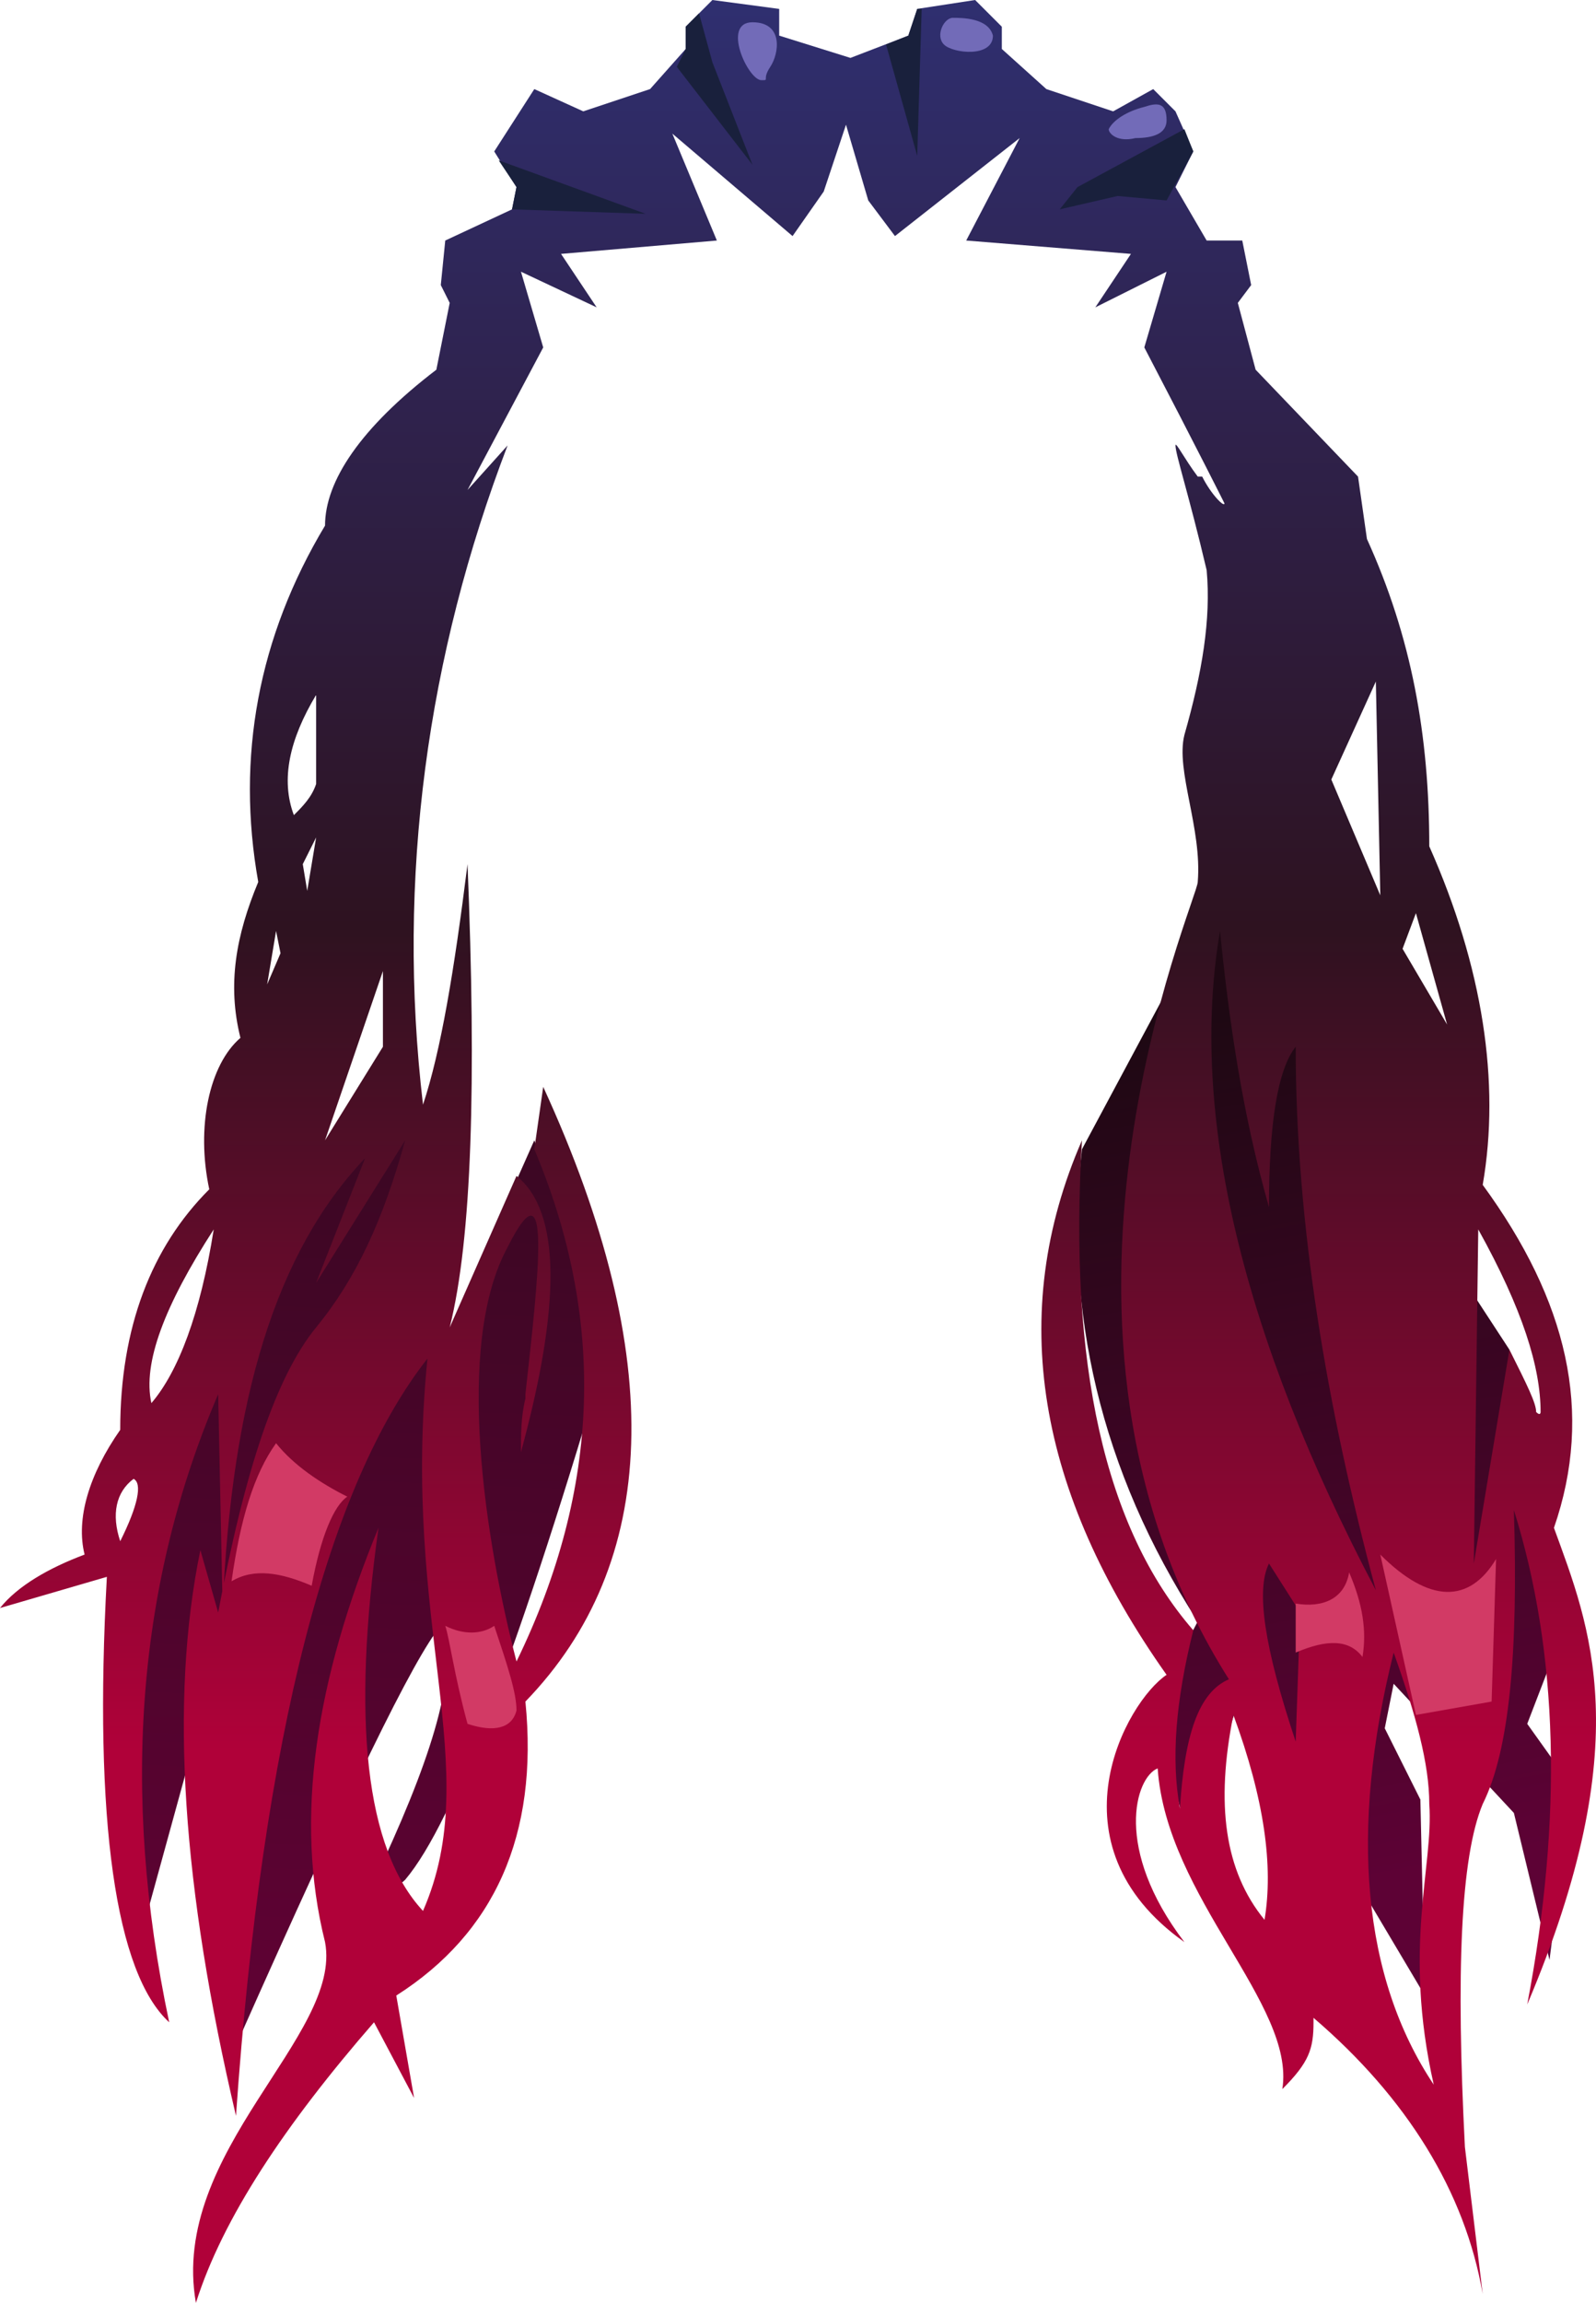 <?xml version="1.0" encoding="UTF-8" standalone="no"?>
<svg
   width="358.444"
   height="517"
   viewBox="0 0 358.444 517"
   version="1.1"
   id="svg41"
   sodipodi:docname="cb-layer-0718.svg"
   xmlns:inkscape="http://www.inkscape.org/namespaces/inkscape"
   xmlns:sodipodi="http://sodipodi.sourceforge.net/DTD/sodipodi-0.dtd"
   xmlns="http://www.w3.org/2000/svg"
   xmlns:svg="http://www.w3.org/2000/svg">
  <sodipodi:namedview
     id="namedview43"
     pagecolor="#ffffff"
     bordercolor="#666666"
     borderopacity="1.0"
     inkscape:pageshadow="2"
     inkscape:pageopacity="0.0"
     inkscape:pagecheckerboard="0" />
  <defs
     id="defs19">
    <linearGradient
       x1="75.252"
       y1="36.936"
       x2="72.297"
       y2="175.814"
       id="id-64136"
       gradientTransform="scale(0.724,1.381)"
       gradientUnits="userSpaceOnUse">
      <stop
         stop-color="#3B0723"
         offset="0%"
         id="stop2" />
      <stop
         stop-color="#5E0233"
         offset="100%"
         id="stop4" />
    </linearGradient>
    <linearGradient
       x1="394.781"
       y1="14.871"
       x2="406.348"
       y2="148.715"
       id="id-64137"
       gradientTransform="scale(0.672,1.489)"
       gradientUnits="userSpaceOnUse">
      <stop
         stop-color="#1E0813"
         offset="0%"
         id="stop7" />
      <stop
         stop-color="#5D0235"
         offset="100%"
         id="stop9" />
    </linearGradient>
    <linearGradient
       x1="216.442"
       y1="0"
       x2="216.442"
       y2="327.167"
       id="id-64138"
       gradientTransform="scale(0.833,1.201)"
       gradientUnits="userSpaceOnUse">
      <stop
         stop-color="#2F2F70"
         offset="0%"
         id="stop12" />
      <stop
         stop-color="#2E1220"
         offset="53%"
         id="stop14" />
      <stop
         stop-color="#B00139"
         offset="100%"
         id="stop16" />
    </linearGradient>
  </defs>
  <g
     transform="translate(-1)"
     id="id-64139">
    <g
       transform="translate(30,202)"
       id="id-64140">
      <path
         d="m 2,235 11,-40 12,60 c 24,-54 39,-85 45,-92 4,9 -1,27 -13,53 2,5 3,6 5,4 11,-13 26,-53 46,-121 L 91,54 71,99 64,51 31,64 1,165 Z"
         fill="url(#id-64136)"
         id="id-64141"
         style="fill:url(#id-64136)" />
      <path
         d="m 291,246 -41,-69 c -7,23 -11,33 -13,30 -9,-29 -2,-35 3,-45 C 218,128 210,92 214,56 l 30,-56 66,101 9,71 -5,13 10,14 -5,39 -8,-33 -27,-29 -2,10 8,16 z"
         fill="url(#id-64137)"
         id="id-64142"
         style="fill:url(#id-64137)" />
    </g>
    <path
       d="m 220,0 6,6 v 5 l 10,9 15,5 9,-5 5,5 4,9 -4,8 7,12 h 8 l 2,10 -3,4 4,15 23,24 2,14 c 10,22 14,44 14,69 12,27 16,53 12,76 19,26 25,51 16,77 8,22 19,48 -6,107 8,-42 7,-79 -3,-111 1,32 -1,54 -7,66 -5,12 -6,38 -4,77 l 4,33 c -4,-23 -17,-44 -38,-62 v 1 c 0,6 -1,9 -7,15 3,-19 -26,-43 -28,-72 -5,2 -10,18 6,39 -31,-22 -13,-54 -4,-60 -29,-41 -36,-81 -19,-120 -3,50 5,87 25,110 -4,16 -5,29 -3,40 1,-16 4,-26 11,-29 -50,-79 -7,-175 -7,-179 1,-12 -5,-25 -3,-33 4,-14 6,-26 5,-37 -4,-17 -7,-26 -7,-28 0,-1 2,3 5,7 h 1 c 2,4 5,7 5,6 0,0 -6,-12 -18,-35 l 5,-17 -16,8 8,-12 -37,-3 12,-23 -28,22 -6,-8 -5,-17 -5,15 -7,10 -27,-23 10,24 -35,3 8,12 -17,-8 5,17 -17,32 9,-10 c -18,47 -25,97 -19,148 4,-12 7,-30 10,-54 2,49 1,84 -4,104 l 15,-34 c 10,8 10,29 1,62 0,-4 0,-8 1,-12 v -1 c 3,-27 6,-53 -4,-33 -12,22 -5,66 2,93 19,-39 20,-77 4,-115 l 2,-14 c 28,61 26,107 -4,138 3,30 -7,52 -29,66 l 4,23 -9,-17 c -20,23 -34,44 -40,63 -6,-34 33,-60 29,-81 -7,-28 -2,-59 12,-93 -6,43 -3,72 10,86 14,-32 -5,-64 1,-124 C 75,333 60,389 54,475 42,424 39,382 46,348 l 4,14 c 6,-32 13,-53 22,-64 9,-11 15,-24 20,-42 L 72,288 83,260 C 63,281 53,314 51,361 L 50,313 C 32,355 28,402 39,454 27,443 22,409 25,354 l -24,7 c 4,-5 11,-9 19,-12 -2,-8 1,-18 8,-28 0,-23 7,-41 20,-54 -3,-14 0,-28 7,-34 -3,-12 -1,-23 4,-35 -5,-28 0,-55 15,-80 0,-10 8,-22 25,-35 l 3,-15 -2,-4 1,-10 15,-7 1,-5 -5,-8 9,-14 11,5 15,-5 8,-9 V 6 l 6,-6 15,2 v 6 l 16,5 13,-5 2,-6 z m 94,371 c -10,40 -7,73 9,97 -7,-31 0,-49 -1,-63 0,-9 -3,-20 -8,-34 z m -36,14 c -4,20 -2,35 7,46 2,-12 0,-27 -7,-46 z m 8,-34 c -3,6 -1,19 6,40 l 1,-29 z M 275,209 c -7,41 5,91 35,148 -11,-41 -18,-82 -18,-122 -4,5 -6,17 -6,36 -6,-21 -9,-42 -11,-62 z m 58,67 -1,75 8,-48 c 4,8 6,12 6,14 v 0 c 1,1 1,0 1,0 0,-10 -4,-23 -14,-41 z M 31,332 c -4,3 -5,8 -3,14 4,-8 5,-13 3,-14 z m 18,-56 c -11,17 -16,30 -14,39 6,-7 11,-20 14,-39 z m 38,-58 -13,38 13,-21 z m 232,-13 -3,8 10,17 z m -256,4 -2,12 3,-7 z m 247,-56 -10,22 11,26 z m -238,35 -3,6 1,6 z m 0,-32 c -6,10 -8,19 -5,27 2,-2 4,-4 5,-7 z"
       fill="url(#id-64138)"
       id="id-64143"
       style="fill:url(#id-64138)" />
    <g
       transform="translate(53,1)"
       id="id-64144">
      <polygon
         points="214,28 216,33 210,44 199,43 186,46 190,41 "
         fill="#19203c"
         id="id-64145" />
      <polygon
         points="154,1 155,1 154,34 147,9 152,7 "
         fill="#19203c"
         id="polygon26" />
      <polygon
         points="102,5 105,2 108,13 117,36 100,14 102,10 "
         fill="#19203c"
         id="polygon28" />
      <polygon
         points="60,35 93,47 63,46 64,41 "
         fill="#19203c"
         id="polygon30" />
      <path
         d="m 162,3 c -2,0 -4,4 -2,6 2,2 11,3 11,-2 -1,-4 -7,-4 -9,-4 z"
         fill="#726bb8"
         id="id-64149" />
      <path
         d="m 205,23 c -4,1 -7,3 -8,5 0,1 2,3 6,2 4,0 7,-1 7,-4 0,-4 -2,-4 -5,-3 z"
         fill="#726bb8"
         id="id-64150" />
      <path
         d="m 119,17 c 2,0 0,0 2,-3 2,-3 3,-10 -4,-10 -7,0 -1,13 2,13 z"
         fill="#726bb8"
         id="id-64151" />
      <path
         d="m 0,354 c 5,-3 11,-2 18,1 2,-11 5,-18 8,-20 -6,-3 -12,-7 -16,-12 -5,7 -8,17 -10,31 z"
         fill="#d23a65"
         id="id-64152" />
      <path
         d="m 53,386 c 6,2 10,1 11,-3 0,-4 -2,-10 -5,-19 -3,2 -7,2 -11,0 1,3 2,11 5,22 z"
         fill="#d23a65"
         id="id-64153" />
      <path
         d="m 239,359 v 11 c 7,-3 12,-3 15,1 1,-6 0,-12 -3,-19 -1,6 -6,8 -12,7 z"
         fill="#d23a65"
         id="id-64154" />
      <path
         d="m 258,348 8,36 17,-3 1,-32 c -6,10 -15,10 -26,-1 z"
         fill="#d23a65"
         id="id-64155" />
    </g>
  </g>
</svg>
